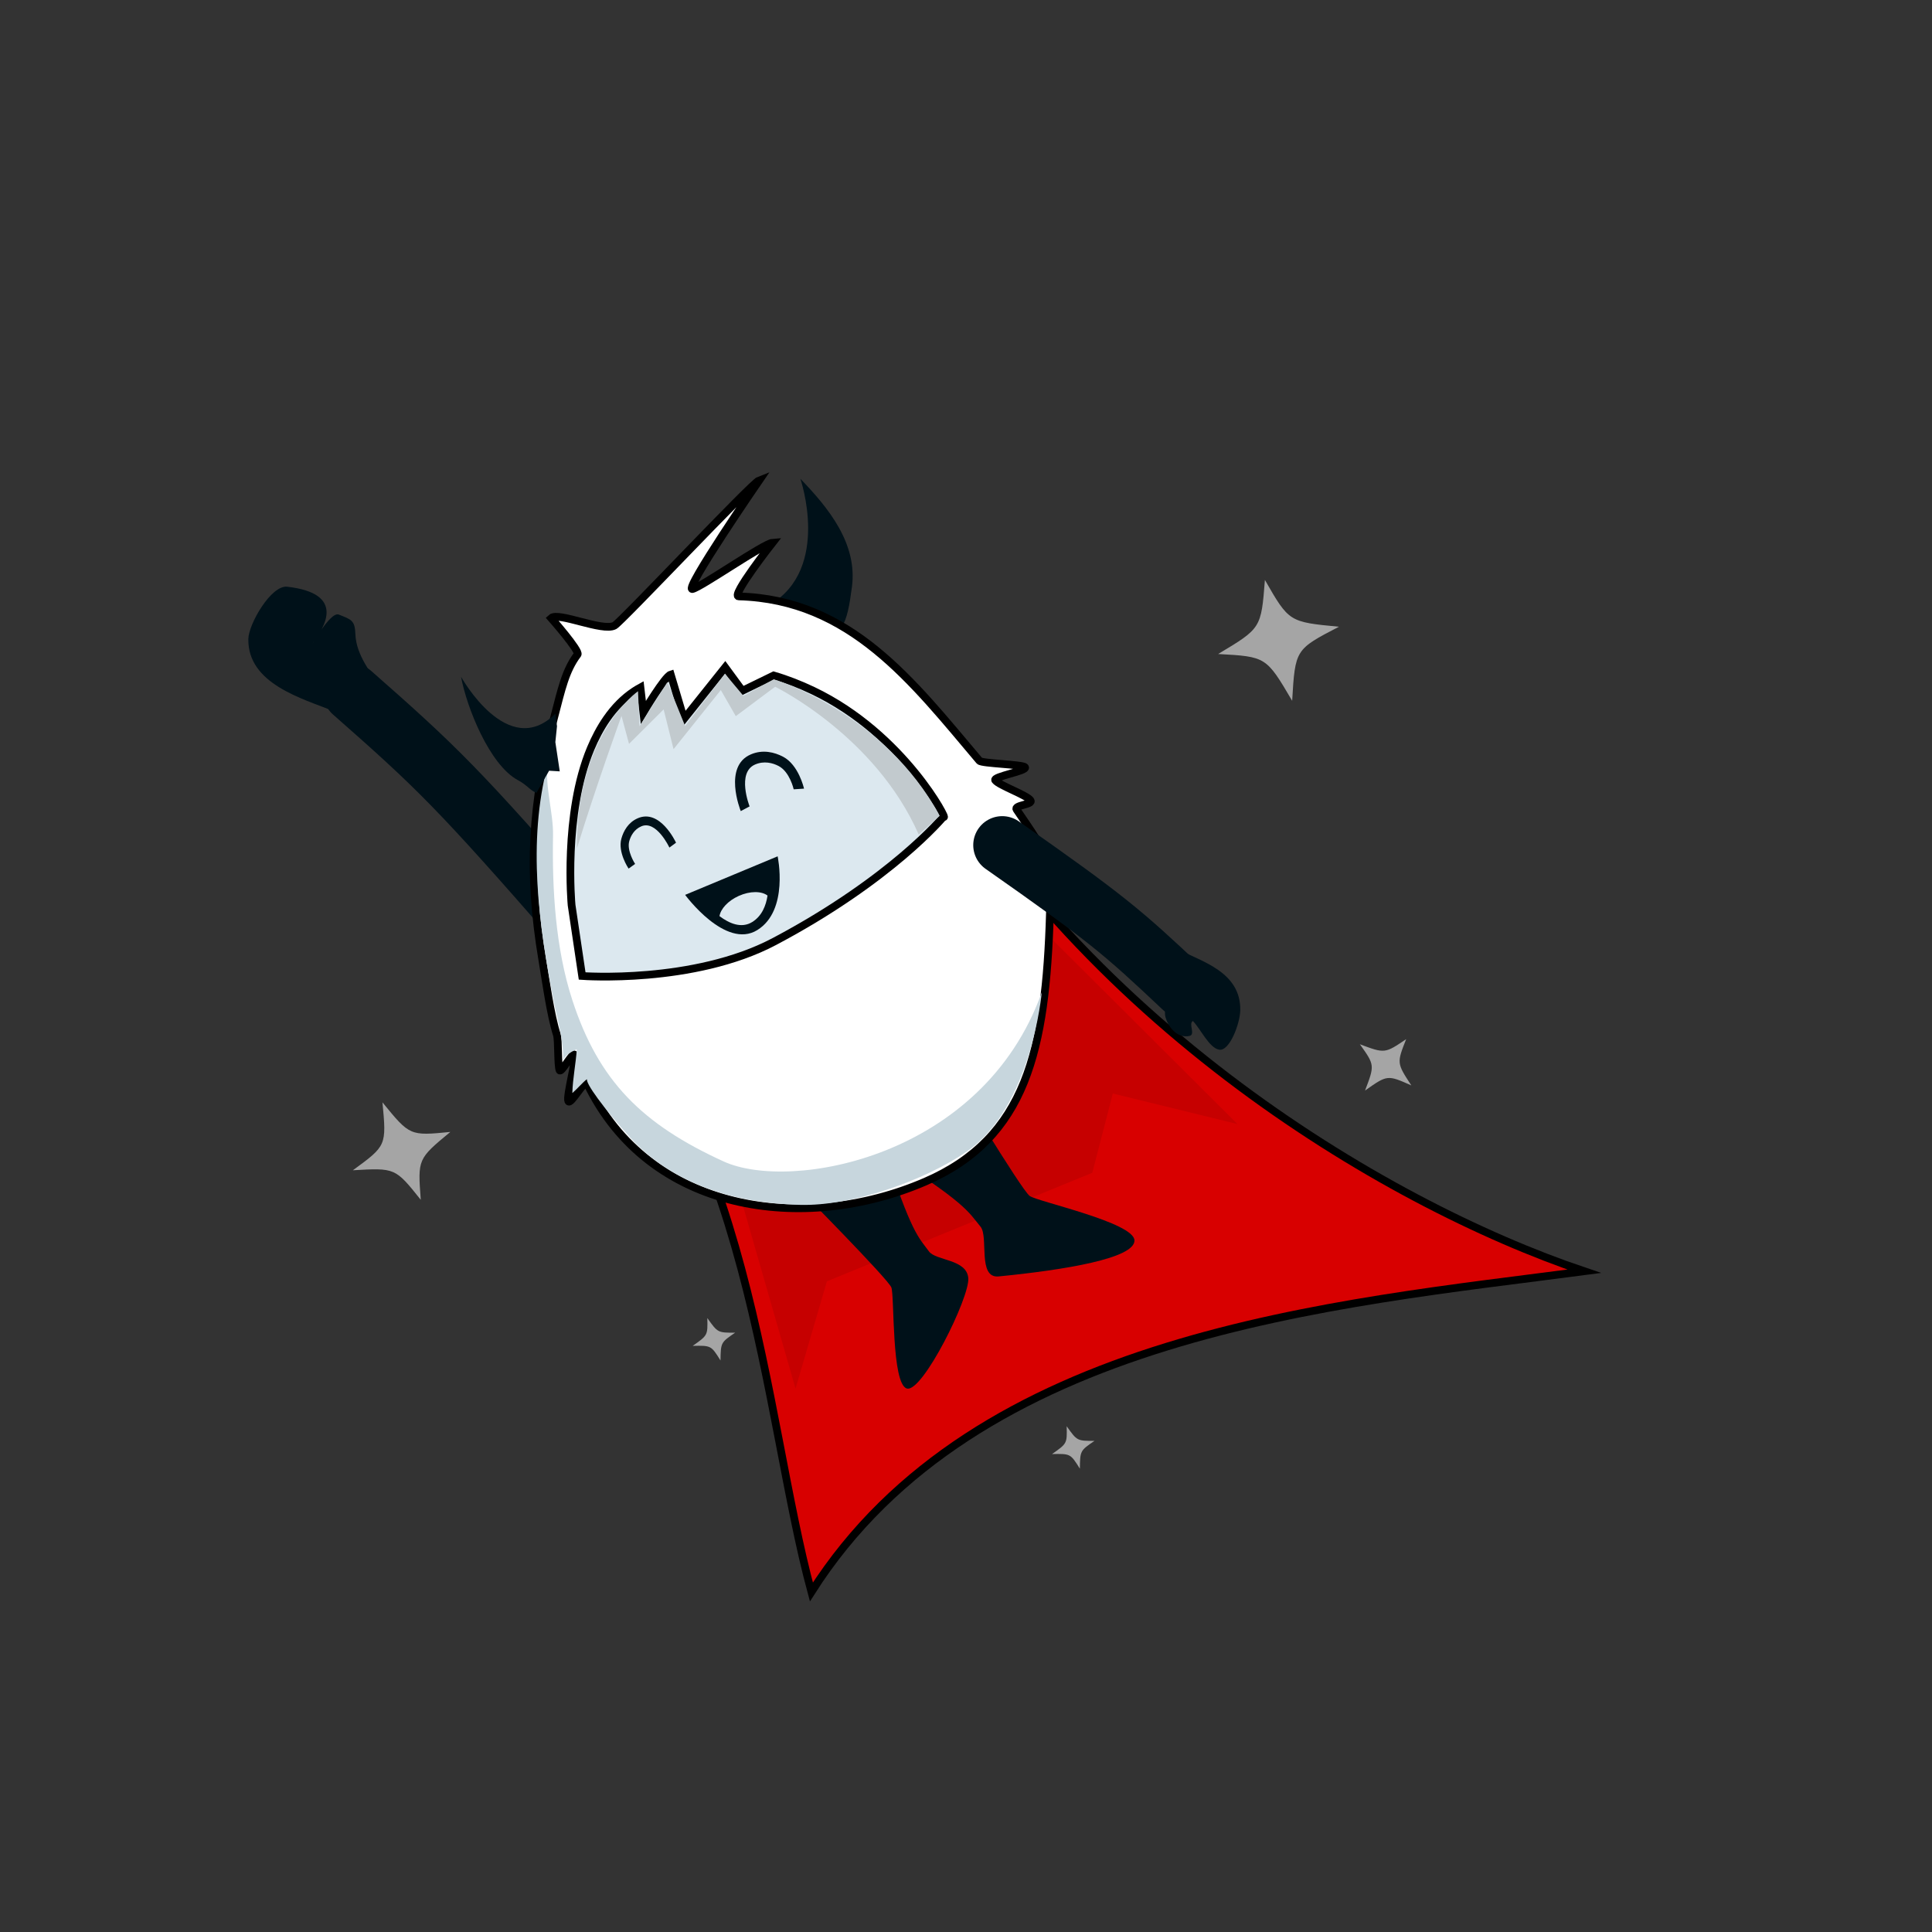 <svg id="svgcontent" xmlns:xlink="http://www.w3.org/1999/xlink" x="0px" y="0px" width="500" height="500" viewBox="0 0 500 500" overflow="visible"><rect x="0" y="0" width="500" height="500" fill="#333333" stroke="none"/><g style="pointer-events:all"><title style="pointer-events:inherit">Layer 1</title><g display="none" style="pointer-events:inherit" id="svg_1"><circle fill="#001119" cx="181.092" cy="184.009" r="9.026" style="pointer-events:inherit" id="svg_2"></circle><circle fill="#001119" cx="147.707" cy="201.699" r="6.511" style="pointer-events:inherit" id="svg_3"></circle></g><g id="stars" style="pointer-events:inherit"><path opacity="0.9" fill="#B2B2B2" d="M334.411,181.365 C335.199,168.072 335.199,168.072 346.522,162.199 C333.596,160.965 333.596,160.965 327.356,150.089 C326.384,162.598 326.384,162.598 315.25,169.256 C327.687,169.945 327.687,169.945 334.411,181.365 z" id="svg_4" style="pointer-events:inherit"></path><path opacity="0.9" fill="#B2B2B2" d="M353.27,282.235 C359.053,278.15 359.053,278.15 365.251,280.903 C361.473,275.124 361.473,275.124 363.919,268.922 C358.401,272.671 358.401,272.671 351.939,270.256 C355.781,275.651 355.781,275.651 353.27,282.235 z" id="svg_5" style="pointer-events:inherit"></path><path opacity="0.9" fill="#B2B2B2" d="M272.27,376.307 C277.044,376.212 277.044,376.212 279.465,380.093 C279.54,375.437 279.54,375.437 283.251,372.898 C278.752,372.905 278.752,372.905 276.056,369.113 C276.162,373.58 276.162,373.58 272.27,376.307 z" id="svg_6" style="pointer-events:inherit"></path><path opacity="0.9" fill="#B2B2B2" d="M98.982,285.291 C100.032,296.5 100.032,296.5 91.328,302.862 C102.284,302.23 102.284,302.23 108.896,310.515 C108.099,299.941 108.099,299.941 116.547,292.945 C106.067,293.97 106.067,293.97 98.982,285.291 z" id="svg_7" style="pointer-events:inherit"></path><path opacity="0.9" fill="#B2B2B2" d="M179.27,348.307 C184.044,348.212 184.044,348.212 186.465,352.094 C186.539,347.438 186.539,347.438 190.25,344.899 C185.751,344.907 185.751,344.907 183.055,341.114 C183.162,345.58 183.162,345.58 179.27,348.307 z" id="svg_8" style="pointer-events:inherit"></path></g><g id="sentiman" style="pointer-events:inherit" transform="translate(0,0)"><path fill="#D80000" stroke="#000000" stroke-width="2" stroke-miterlimit="10" d="M232.522,179.424C274.944,262.424 358,311.465 410,329C345.597,337.486 252.598,345 209.988,412C197.542,366 194.709,290 147.854,246" style="pointer-events:inherit" id="svg_9"></path><polygon fill="#C60000" points="186.203,290.903 205.886,359.384 214,331.604 282.682,303.516 288,283 320.251,290.903 
		256.701,227.578 	" style="pointer-events:inherit" id="svg_10"></polygon><path fill="#001119" d="M209.169,167.723C218.215,165.235 219.2,161.564 220.48,151.896C221.959,140.7 214.433,131.46 207.138,123.91C207.138,123.91 215.098,147.053 199.308,156.471L209.169,167.723z" style="pointer-events:inherit" id="svg_11"></path><g style="pointer-events:inherit" id="svg_12"><path id="rightArm_2_" fill="none" stroke="#001119" stroke-width="15" stroke-linecap="round" stroke-miterlimit="10" d="M149.218,239.036C118.604,203.964 113.114,198.614 91.133,179.282" style="pointer-events:inherit"></path><path fill="#001119" d="M92.235,166.243C92.087,165.539 91.996,164.823 91.972,164.096C91.853,160.481 90.871,160.336 87.685,159.052C85.401,158.132 80.154,168.008 81.027,166.307C83.897,162.396 89.684,153.601 74.322,151.843C70.176,151.368 64.33,161.5 64.269,165.38C64.092,176.947 78.126,180.766 86.533,184.1L92.405,185.472L99.787,179.936C97.133,175.654 93.278,171.224 92.235,166.243z" style="pointer-events:inherit" id="svg_13"></path></g><path fill="#001119" d="M206.554,307.474C206.554,307.474 229.856,331.008 230.687,333.2C231.517,335.392 230.687,358.252 234.711,359.349C238.736,360.446 250.96,335.81 250.593,330.809C250.226,325.809 242.203,326.318 240.419,323.868C237.753,320.205 235.947,319.459 228.574,296.637L206.554,307.474z" style="pointer-events:inherit" id="svg_14"></path><path fill="#001119" d="M245.348,276.435C245.348,276.435 264.354,308.02 266.491,309.517C268.627,311.014 293.516,316.378 293.597,321.022C293.677,325.665 275.575,328.651 258.458,330.337C252.904,330.884 255.91,320.057 253.756,317.46C250.535,313.58 250.225,311.428 227.625,297.221L245.348,276.435z" style="pointer-events:inherit" id="svg_15"></path><g style="pointer-events:inherit" id="svg_16"><path fill="#FFFFFF" stroke="#000000" stroke-width="2" stroke-miterlimit="10" d="M239.449,305.811C207.934,319.422 167.982,313.816 151.94,280.407C151.357,279.19 147.611,286.198 147.071,284.965C146.529,283.727 149.193,274.247 148.695,272.993C148.306,272.011 145.172,277.951 144.809,276.96C144.294,275.548 144.566,269.201 144.109,267.776C142.48,262.706 141.221,253.565 140.359,248.447C136.506,225.59 137.6,207.87 143.444,185.555C145.312,178.427 146.339,173.508 149.482,169.363C150.149,168.483 142.644,159.962 142.644,159.962C144.456,158.278 155.94,163.532 159.028,161.906C160.802,160.972 194.59,124.986 196.511,124.274C196.511,124.274 176.807,152.936 179.201,152.441C181.414,151.984 197.68,140.628 199.939,140.452C199.939,140.452 189.069,154.289 191.163,154.345C220.155,155.135 236.202,176.462 253.476,196.884C254.093,197.613 264.658,197.814 265.26,198.554C266.028,199.496 256.828,200.98 257.573,201.939C258.628,203.293 265.681,205.733 266.687,207.119C267.513,208.26 262.299,208.342 263.092,209.503C271.254,221.464 272.136,222.178 271.717,236.404C270.68,271.677 265.602,294.516 239.449,305.811z" style="pointer-events:inherit" id="svg_17"></path><path fill="#C7D6DD" d="M250.244,297.988C239.237,305.588 220.405,312.193 207.053,311.82C188.42,311.299 173.307,305.591 163.124,294.441C156.5,287.188 151.124,279.882 151.994,279.195C150.611,280.287 149.48,281.735 148.121,282.86C148.23,279.083 149.019,275.297 149.28,271.521C148.082,272.119 146.016,273.064 145.759,274.555C145.876,269.293 144.413,264.633 143.397,259.533C139.397,239.452 136.46,217.876 141.759,197.773C140.966,203.549 143.232,210.333 143.124,216.169C142.865,230.212 143.77,245.432 148.097,258.762C154.922,279.784 166.188,290.955 187.303,300.596C204.554,308.473 254.304,299.67 269.609,256.807C269.608,256.808 266.993,286.424 250.244,297.988z" style="pointer-events:inherit" id="svg_18"></path></g><path id="rightArm" fill="none" stroke="#001119" stroke-width="15" stroke-linecap="round" stroke-miterlimit="10" d="M259.375,218.718C286.209,237.533 290.427,241.095 305.988,255.784" style="pointer-events:inherit"></path><path fill="#001119" d="M144.866,199.63L143.726,192.06L144.151,187.942L143.73,184.694C131.42,196.977 119.326,175.159 119.326,175.159C120.74,182.932 126.659,197.953 134.039,201.906C136.545,203.249 137.196,204.602 138.841,205.174L142.108,199.463L144.866,199.63z" style="pointer-events:inherit" id="svg_19"></path><path fill="#001119" d="M301.453,261.304C301.544,261.918 301.44,262.564 301.605,263.173C302.2,265.372 304.344,268.762 307.765,268.12C309.545,267.786 307.45,264.962 308.724,264.23C310.788,266.401 312.949,271.218 315.524,271.656C318.22,272.114 320.903,264.889 320.978,261.517C321.197,251.464 310.776,248.837 305.33,245.846L301.516,244.588L296.658,249.317C298.347,253.067 300.818,256.964 301.453,261.304z" style="pointer-events:inherit" id="svg_20"></path><g style="pointer-events:inherit" id="svg_21"><path fill="#DCE8EF" stroke="#000000" stroke-width="2" stroke-miterlimit="10" d="M147.927,234.242C147.927,234.242 145.745,210.696 152.87,193.7C153.423,192.382 154.025,191.098 154.682,189.86C155.395,188.514 156.173,187.223 157.021,186.005C158.989,183.176 161.334,180.733 164.125,178.886C164.648,178.54 165.188,178.215 165.742,177.912L166.501,184.389C166.501,184.389 172.041,175.053 173.586,174.571L177.011,186.066L187.675,172.711L192.118,178.769L200.238,174.811C203.707,175.826 207.094,177.159 210.365,178.716C234.107,190.019 245.736,213.102 244.185,211.356C244.185,211.356 230.758,227.611 200.406,243.666C179.518,254.716 150.659,252.584 150.659,252.584L147.927,234.242z" style="pointer-events:inherit" id="svg_22"></path><g style="pointer-events:inherit" id="svg_23"><g style="pointer-events:inherit" id="svg_24"><path fill="#001119" d="M208.078,204.099C208.036,203.879 206.665,197.964 202.694,195.859C200.411,194.646 197.368,193.921 194.313,195.239C194.305,195.243 194.298,195.246 194.288,195.25C187.165,198.324 191.536,209.473 191.708,209.915L193.995,208.695C193.962,208.609 190.586,199.941 195.419,197.854C195.423,197.853 195.426,197.851 195.43,197.85C197.728,196.856 199.969,197.43 201.526,198.254C204.404,199.77 205.395,204.227 205.406,204.27L208.078,204.099z" style="pointer-events:inherit" id="svg_25"></path><path fill="#001119" d="M162.679,224.792L164.367,223.583C164.346,223.557 162.152,220.211 162.852,217.691C163.232,216.329 164.11,214.655 165.955,213.859C165.959,213.857 165.963,213.856 165.966,213.853C169.863,212.172 173.21,219.285 173.24,219.35L174.957,218.094C174.797,217.747 170.787,209.288 165.063,211.758C165.056,211.761 165.05,211.764 165.045,211.767C162.591,212.826 161.358,215.052 160.808,217.054C159.85,220.539 162.575,224.646 162.679,224.792z" style="pointer-events:inherit" id="svg_26"></path></g><g style="pointer-events:inherit" id="svg_27"><path fill="#001119" d="M177.313,231.59L201.252,221.616C201.252,221.616 204.242,235.578 195.994,240.697C187.743,245.816 177.313,231.59 177.313,231.59z" style="pointer-events:inherit" id="svg_28"></path><path fill="#DCE8EF" d="M194.676,238.619C191.884,240.351 188.744,239.004 186.202,237.091C186.504,235.213 188.402,233.121 191.171,231.871C194.097,230.55 197.088,230.575 198.637,231.773C198.245,234.365 197.185,237.063 194.676,238.619z" style="pointer-events:inherit" id="svg_29"></path></g></g><path fill="#C2CACE" d="M149.31,219.56C149.033,189.951 165.124,178.885 165.124,178.885L165.5,187.948L172.715,176.537L177.312,187.897L187.618,174.369L192.419,180.102L200.237,175.808C200.237,175.808 228.799,184.351 243.184,211.145L237.77,216C226.562,190.403 200.602,177.729 200.602,177.729L190.421,185.338L186.547,178.584L174.314,193.881L171.751,183.593L162.791,192.511L160.842,185.275C160.842,185.276 154.187,203.623 149.31,219.56L149.31,219.56z" style="pointer-events:inherit" id="svg_30"></path></g></g></g></svg>